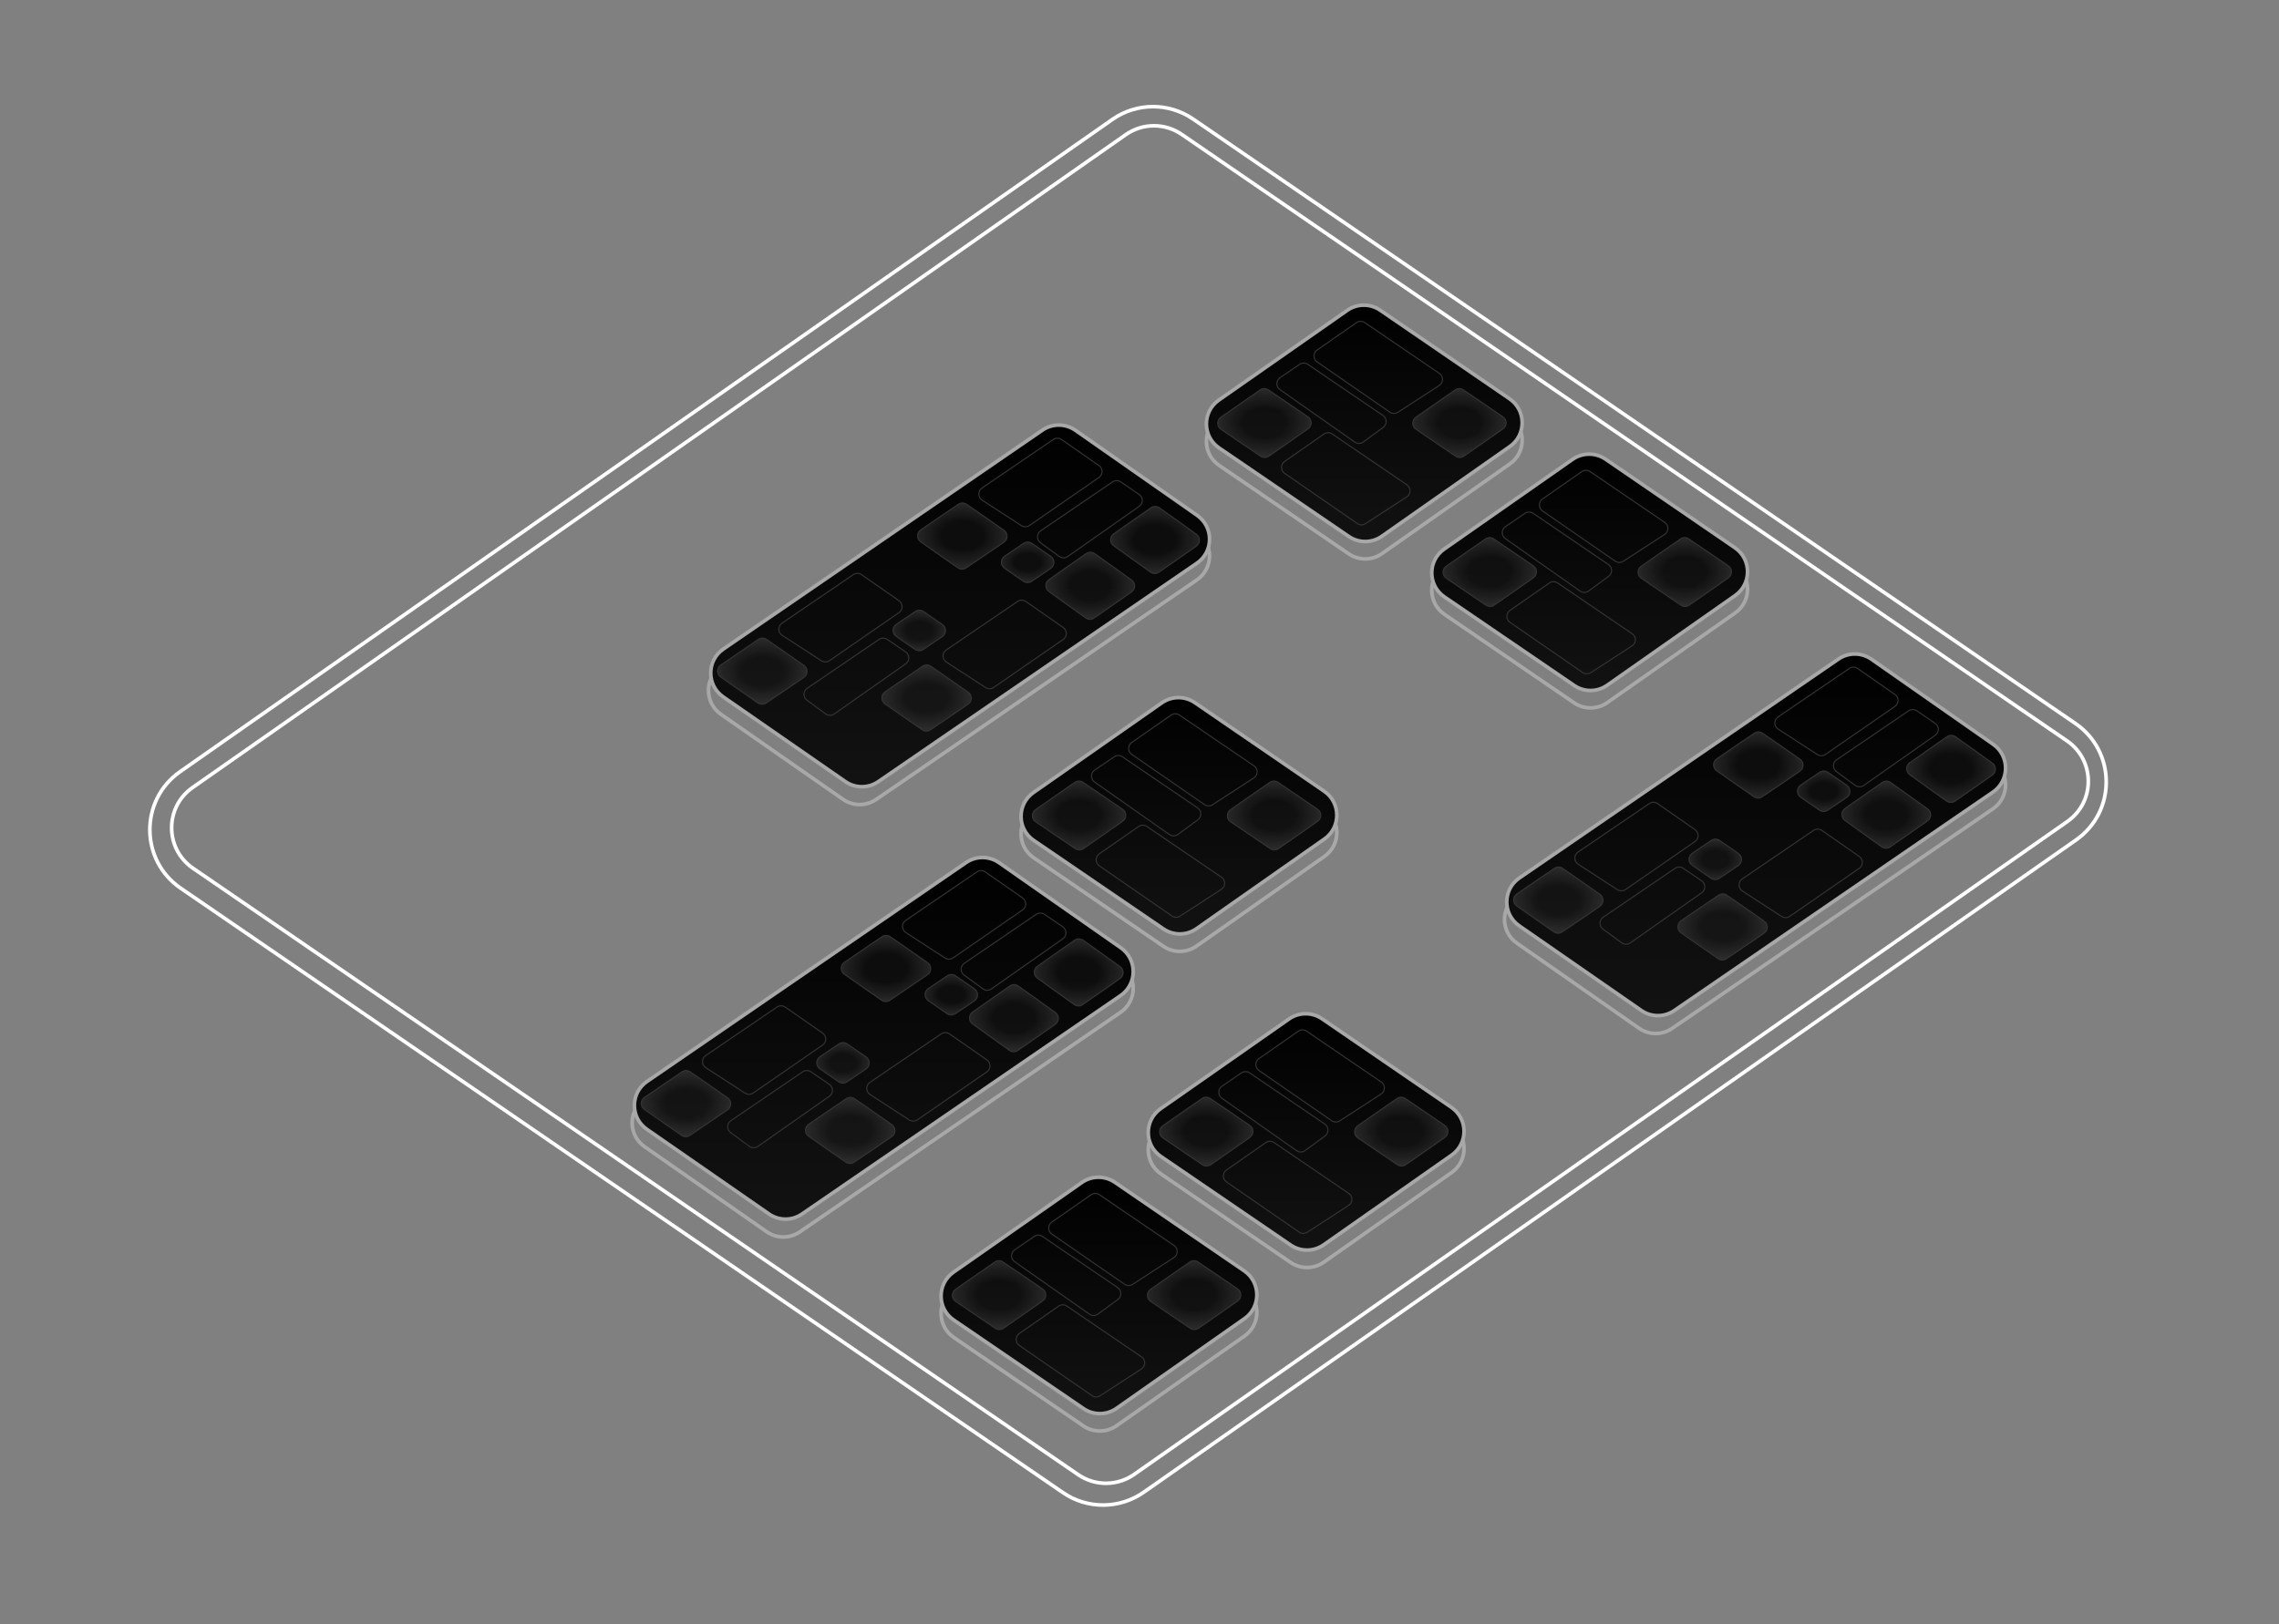<svg width="627" height="447" viewBox="0 0 627 447" fill="none" xmlns="http://www.w3.org/2000/svg">
<rect x="0" y="0" width="627" height="447" fill="#808080" stroke="none"/>
<mask id="mask0_56_28" style="mask-type:alpha" maskUnits="userSpaceOnUse" x="0" y="0" width="627" height="447">
<rect x="0.831" y="0.252" width="626" height="446" fill="#D9D9D9"/>
</mask>
<g mask="url(#mask0_56_28)">
<path d="M514.874 186.031L548.354 209.434C552.936 212.638 552.903 219.434 548.29 222.592L460.034 283.02C457.29 284.898 453.67 284.884 450.941 282.982L417.341 259.571C412.748 256.37 412.778 249.563 417.4 246.403L505.776 185.984C508.523 184.106 512.147 184.125 514.874 186.031Z" stroke="#A8A8A8"/>
<path d="M514.883 181.427L548.361 204.829C552.942 208.031 552.911 214.823 548.303 217.984L460.64 278.103C457.9 279.982 454.285 279.972 451.556 278.079L417.975 254.789C413.373 251.598 413.39 244.788 418.007 241.619L505.773 181.388C508.521 179.502 512.151 179.517 514.883 181.427Z" fill="black"/>
<path d="M514.883 181.427L548.361 204.829C552.942 208.031 552.911 214.823 548.303 217.984L460.64 278.103C457.9 279.982 454.285 279.972 451.556 278.079L417.975 254.789C413.373 251.598 413.39 244.788 418.007 241.619L505.773 181.388C508.521 179.502 512.151 179.517 514.883 181.427Z" fill="url(#paint0_linear_56_28)" fill-opacity="0.2"/>
<path d="M514.883 181.427L548.361 204.829C552.942 208.031 552.911 214.823 548.303 217.984L460.64 278.103C457.9 279.982 454.285 279.972 451.556 278.079L417.975 254.789C413.373 251.598 413.39 244.788 418.007 241.619L505.773 181.388C508.521 179.502 512.151 179.517 514.883 181.427Z" stroke="#A8A8A8"/>
<path d="M527.343 195.619L532.391 199.063C533.545 199.85 533.557 201.549 532.413 202.352L512.745 216.158C512.044 216.651 511.106 216.641 510.415 216.135L505.25 212.354C504.136 211.538 504.164 209.865 505.306 209.087L525.09 195.618C525.77 195.155 526.663 195.156 527.343 195.619Z" stroke="#333333" stroke-width="0.3"/>
<path d="M463.1 238.959L468.149 242.402C469.303 243.19 469.315 244.889 468.171 245.692L448.503 259.498C447.801 259.991 446.864 259.981 446.172 259.475L441.008 255.694C439.893 254.878 439.922 253.204 441.064 252.427L460.848 238.958C461.528 238.495 462.421 238.496 463.1 238.959Z" stroke="#333333" stroke-width="0.3"/>
<path d="M429.909 238.978L440.179 246.125C441.33 246.926 441.321 248.632 440.161 249.421L429.784 256.474C429.098 256.94 428.195 256.934 427.515 256.459L417.279 249.312C416.131 248.511 416.14 246.809 417.297 246.02L427.64 238.967C428.326 238.5 429.229 238.504 429.909 238.978Z" fill="url(#paint1_radial_56_28)" fill-opacity="0.5" stroke="#333333" stroke-width="0.3"/>
<path d="M475.093 246.355L485.363 253.502C486.514 254.303 486.505 256.01 485.345 256.798L474.968 263.851C474.282 264.317 473.379 264.312 472.699 263.837L462.462 256.689C461.315 255.888 461.324 254.186 462.481 253.397L472.824 246.344C473.51 245.877 474.412 245.881 475.093 246.355Z" fill="url(#paint2_radial_56_28)" fill-opacity="0.5" stroke="#333333" stroke-width="0.3"/>
<path d="M456.035 221.149L466.325 228.31C467.471 229.108 467.468 230.804 466.319 231.597L447.202 244.806C446.535 245.267 445.656 245.279 444.976 244.838L434.177 237.83C432.978 237.052 432.959 235.304 434.14 234.499L453.767 221.137C454.452 220.671 455.354 220.675 456.035 221.149Z" stroke="#333333" stroke-width="0.3"/>
<path d="M501.22 228.526L511.51 235.688C512.656 236.485 512.653 238.181 511.505 238.975L492.387 252.183C491.72 252.644 490.842 252.657 490.162 252.216L479.362 245.208C478.163 244.43 478.144 242.681 479.326 241.877L498.952 228.515C499.637 228.048 500.54 228.053 501.22 228.526Z" stroke="#333333" stroke-width="0.3"/>
<path d="M484.93 201.785L495.2 208.932C496.351 209.733 496.341 211.44 495.181 212.228L484.805 219.281C484.119 219.747 483.216 219.742 482.536 219.267L472.299 212.119C471.151 211.318 471.161 209.616 472.317 208.827L482.661 201.774C483.346 201.307 484.249 201.311 484.93 201.785Z" fill="url(#paint3_radial_56_28)" fill-opacity="0.5" stroke="#333333" stroke-width="0.3"/>
<path d="M537.972 202.744L548.153 210.024C549.276 210.828 549.267 212.5 548.135 213.291L537.849 220.474C537.154 220.96 536.227 220.954 535.538 220.46L525.39 213.179C524.27 212.376 524.28 210.707 525.408 209.916L535.661 202.733C536.356 202.246 537.282 202.25 537.972 202.744Z" fill="url(#paint4_radial_56_28)" fill-opacity="0.5" stroke="#333333" stroke-width="0.3"/>
<path d="M520.145 215.346L530.325 222.627C531.448 223.43 531.439 225.103 530.307 225.893L520.021 233.077C519.326 233.563 518.4 233.557 517.71 233.062L507.563 225.782C506.443 224.979 506.452 223.31 507.581 222.519L517.834 215.335C518.528 214.849 519.455 214.853 520.145 215.346Z" fill="url(#paint5_radial_56_28)" fill-opacity="0.5" stroke="#333333" stroke-width="0.3"/>
<path d="M502.889 212.535L508.087 216.128C509.245 216.928 509.236 218.643 508.069 219.431L502.813 222.979C502.129 223.44 501.232 223.435 500.554 222.965L495.373 219.372C494.218 218.571 494.228 216.86 495.391 216.072L500.631 212.524C501.314 212.062 502.211 212.066 502.889 212.535Z" fill="url(#paint6_radial_56_28)" fill-opacity="0.5" stroke="#333333" stroke-width="0.3"/>
<path d="M473.074 231.285L478.272 234.878C479.43 235.678 479.421 237.393 478.254 238.18L472.998 241.729C472.314 242.19 471.417 242.185 470.739 241.714L465.558 238.122C464.403 237.321 464.413 235.61 465.576 234.822L470.815 231.274C471.498 230.811 472.395 230.816 473.074 231.285Z" fill="url(#paint7_radial_56_28)" fill-opacity="0.5" stroke="#333333" stroke-width="0.3"/>
<path d="M511.055 183.957L521.345 191.118C522.491 191.916 522.488 193.612 521.34 194.405L502.222 207.614C501.556 208.075 500.677 208.087 499.997 207.646L489.198 200.638C487.998 199.86 487.979 198.112 489.161 197.307L508.787 183.945C509.473 183.479 510.375 183.483 511.055 183.957Z" stroke="#333333" stroke-width="0.3"/>
<path d="M295.874 123.031L329.354 146.434C333.936 149.638 333.903 156.434 329.29 159.592L241.034 220.02C238.29 221.898 234.67 221.884 231.941 219.982L198.341 196.571C193.748 193.37 193.778 186.563 198.4 183.403L286.776 122.984C289.523 121.106 293.147 121.125 295.874 123.031Z" stroke="#A8A8A8"/>
<path d="M295.883 118.427L329.361 141.829C333.942 145.031 333.911 151.823 329.303 154.984L241.64 215.103C238.9 216.982 235.285 216.972 232.556 215.079L198.975 191.789C194.373 188.598 194.39 181.788 199.007 178.619L286.773 118.388C289.521 116.502 293.151 116.517 295.883 118.427Z" fill="black"/>
<path d="M295.883 118.427L329.361 141.829C333.942 145.031 333.911 151.823 329.303 154.984L241.64 215.103C238.9 216.982 235.285 216.972 232.556 215.079L198.975 191.789C194.373 188.598 194.39 181.788 199.007 178.619L286.773 118.388C289.521 116.502 293.151 116.517 295.883 118.427Z" fill="url(#paint8_linear_56_28)" fill-opacity="0.2"/>
<path d="M295.883 118.427L329.361 141.829C333.942 145.031 333.911 151.823 329.303 154.984L241.64 215.103C238.9 216.982 235.285 216.972 232.556 215.079L198.975 191.789C194.373 188.598 194.39 181.788 199.007 178.619L286.773 118.388C289.521 116.502 293.151 116.517 295.883 118.427Z" stroke="#A8A8A8"/>
<path d="M308.343 132.619L313.391 136.063C314.545 136.85 314.557 138.549 313.413 139.352L293.745 153.158C293.044 153.651 292.106 153.641 291.415 153.135L286.25 149.354C285.136 148.538 285.164 146.865 286.306 146.087L306.09 132.618C306.77 132.155 307.663 132.156 308.343 132.619Z" stroke="#333333" stroke-width="0.3"/>
<path d="M244.1 175.959L249.149 179.402C250.303 180.19 250.315 181.889 249.171 182.692L229.503 196.498C228.802 196.991 227.864 196.981 227.173 196.475L222.008 192.694C220.894 191.878 220.922 190.204 222.064 189.427L241.848 175.958C242.528 175.495 243.421 175.496 244.1 175.959Z" stroke="#333333" stroke-width="0.3"/>
<path d="M210.909 175.978L221.179 183.125C222.33 183.926 222.321 185.632 221.161 186.421L210.784 193.474C210.098 193.94 209.195 193.934 208.515 193.459L198.278 186.312C197.131 185.511 197.14 183.809 198.297 183.02L208.64 175.967C209.326 175.5 210.228 175.504 210.909 175.978Z" fill="url(#paint9_radial_56_28)" fill-opacity="0.5" stroke="#333333" stroke-width="0.3"/>
<path d="M256.093 183.355L266.363 190.502C267.514 191.303 267.505 193.01 266.345 193.798L255.968 200.851C255.282 201.317 254.379 201.312 253.699 200.837L243.462 193.689C242.315 192.888 242.324 191.186 243.481 190.397L253.824 183.344C254.51 182.877 255.412 182.881 256.093 183.355Z" fill="url(#paint10_radial_56_28)" fill-opacity="0.5" stroke="#333333" stroke-width="0.3"/>
<path d="M237.035 158.149L247.325 165.31C248.471 166.108 248.468 167.804 247.319 168.597L228.202 181.806C227.535 182.267 226.656 182.279 225.976 181.838L215.177 174.83C213.978 174.052 213.959 172.304 215.14 171.499L234.767 158.137C235.452 157.671 236.354 157.675 237.035 158.149Z" stroke="#333333" stroke-width="0.3"/>
<path d="M282.22 165.526L292.51 172.688C293.656 173.485 293.653 175.181 292.505 175.975L273.387 189.183C272.72 189.644 271.842 189.657 271.162 189.216L260.362 182.208C259.163 181.43 259.144 179.681 260.326 178.877L279.952 165.515C280.637 165.048 281.54 165.053 282.22 165.526Z" stroke="#333333" stroke-width="0.3"/>
<path d="M265.93 138.785L276.2 145.932C277.351 146.733 277.341 148.44 276.181 149.228L265.805 156.281C265.119 156.747 264.216 156.742 263.536 156.267L253.299 149.119C252.151 148.318 252.161 146.616 253.317 145.827L263.661 138.774C264.346 138.307 265.249 138.311 265.93 138.785Z" fill="url(#paint11_radial_56_28)" fill-opacity="0.5" stroke="#333333" stroke-width="0.3"/>
<path d="M318.972 139.744L329.153 147.024C330.276 147.828 330.267 149.5 329.135 150.291L318.849 157.474C318.154 157.96 317.227 157.954 316.538 157.46L306.39 150.179C305.27 149.376 305.28 147.707 306.408 146.916L316.661 139.733C317.356 139.246 318.282 139.25 318.972 139.744Z" fill="url(#paint12_radial_56_28)" fill-opacity="0.5" stroke="#333333" stroke-width="0.3"/>
<path d="M301.145 152.346L311.325 159.627C312.448 160.43 312.439 162.103 311.307 162.893L301.021 170.077C300.326 170.563 299.4 170.557 298.71 170.062L288.563 162.782C287.443 161.979 287.452 160.31 288.581 159.519L298.834 152.335C299.528 151.849 300.455 151.853 301.145 152.346Z" fill="url(#paint13_radial_56_28)" fill-opacity="0.5" stroke="#333333" stroke-width="0.3"/>
<path d="M283.889 149.535L289.087 153.128C290.245 153.928 290.236 155.643 289.069 156.431L283.813 159.979C283.129 160.44 282.232 160.435 281.554 159.965L276.373 156.372C275.218 155.571 275.228 153.86 276.391 153.072L281.631 149.524C282.314 149.062 283.211 149.066 283.889 149.535Z" fill="url(#paint14_radial_56_28)" fill-opacity="0.5" stroke="#333333" stroke-width="0.3"/>
<path d="M254.074 168.285L259.272 171.878C260.43 172.678 260.421 174.393 259.254 175.18L253.998 178.729C253.314 179.19 252.417 179.185 251.739 178.714L246.558 175.122C245.403 174.321 245.413 172.61 246.576 171.822L251.815 168.274C252.498 167.811 253.395 167.816 254.074 168.285Z" fill="url(#paint15_radial_56_28)" fill-opacity="0.5" stroke="#333333" stroke-width="0.3"/>
<path d="M292.055 120.957L302.345 128.118C303.491 128.916 303.488 130.612 302.34 131.405L283.222 144.614C282.556 145.075 281.677 145.087 280.997 144.646L270.198 137.638C268.998 136.86 268.979 135.112 270.161 134.307L289.787 120.945C290.473 120.479 291.375 120.483 292.055 120.957Z" stroke="#333333" stroke-width="0.3"/>
<path d="M274.874 242.031L308.354 265.434C312.936 268.638 312.903 275.434 308.29 278.592L220.034 339.02C217.29 340.898 213.67 340.884 210.941 338.982L177.341 315.571C172.748 312.37 172.778 305.563 177.4 302.403L265.776 241.984C268.523 240.106 272.147 240.125 274.874 242.031Z" stroke="#A8A8A8"/>
<path d="M274.883 237.427L308.361 260.829C312.942 264.031 312.911 270.823 308.303 273.984L220.64 334.103C217.9 335.982 214.285 335.972 211.556 334.079L177.975 310.789C173.373 307.598 173.39 300.788 178.007 297.619L265.773 237.388C268.521 235.502 272.151 235.517 274.883 237.427Z" fill="black"/>
<path d="M274.883 237.427L308.361 260.829C312.942 264.031 312.911 270.823 308.303 273.984L220.64 334.103C217.9 335.982 214.285 335.972 211.556 334.079L177.975 310.789C173.373 307.598 173.39 300.788 178.007 297.619L265.773 237.388C268.521 235.502 272.151 235.517 274.883 237.427Z" fill="url(#paint16_linear_56_28)" fill-opacity="0.2"/>
<path d="M274.883 237.427L308.361 260.829C312.942 264.031 312.911 270.823 308.303 273.984L220.64 334.103C217.9 335.982 214.285 335.972 211.556 334.079L177.975 310.789C173.373 307.598 173.39 300.788 178.007 297.619L265.773 237.388C268.521 235.502 272.151 235.517 274.883 237.427Z" stroke="#A8A8A8"/>
<path d="M287.343 251.619L292.391 255.063C293.545 255.85 293.557 257.549 292.413 258.352L272.745 272.158C272.044 272.651 271.106 272.641 270.415 272.135L265.25 268.354C264.136 267.538 264.164 265.865 265.306 265.087L285.09 251.618C285.77 251.155 286.663 251.156 287.343 251.619Z" stroke="#333333" stroke-width="0.3"/>
<path d="M223.1 294.959L228.149 298.402C229.303 299.19 229.315 300.889 228.171 301.692L208.503 315.498C207.802 315.991 206.864 315.981 206.173 315.475L201.008 311.694C199.894 310.878 199.922 309.204 201.064 308.427L220.848 294.958C221.528 294.495 222.421 294.496 223.1 294.959Z" stroke="#333333" stroke-width="0.3"/>
<path d="M189.909 294.978L200.179 302.125C201.33 302.926 201.321 304.632 200.161 305.421L189.784 312.474C189.098 312.94 188.195 312.934 187.515 312.459L177.278 305.312C176.131 304.511 176.14 302.809 177.297 302.02L187.64 294.967C188.326 294.5 189.228 294.504 189.909 294.978Z" fill="url(#paint17_radial_56_28)" fill-opacity="0.5" stroke="#333333" stroke-width="0.3"/>
<path d="M235.093 302.355L245.363 309.502C246.514 310.303 246.505 312.01 245.345 312.798L234.968 319.851C234.282 320.317 233.379 320.312 232.699 319.837L222.462 312.689C221.315 311.888 221.324 310.186 222.481 309.397L232.824 302.344C233.51 301.877 234.412 301.881 235.093 302.355Z" fill="url(#paint18_radial_56_28)" fill-opacity="0.5" stroke="#333333" stroke-width="0.3"/>
<path d="M216.035 277.149L226.325 284.31C227.471 285.108 227.468 286.804 226.319 287.597L207.202 300.806C206.535 301.267 205.656 301.279 204.976 300.838L194.177 293.83C192.978 293.052 192.959 291.304 194.14 290.499L213.767 277.137C214.452 276.671 215.354 276.675 216.035 277.149Z" stroke="#333333" stroke-width="0.3"/>
<path d="M261.22 284.526L271.51 291.688C272.656 292.485 272.653 294.181 271.505 294.975L252.387 308.183C251.72 308.644 250.842 308.657 250.162 308.216L239.362 301.208C238.163 300.43 238.144 298.681 239.326 297.877L258.952 284.515C259.637 284.048 260.54 284.053 261.22 284.526Z" stroke="#333333" stroke-width="0.3"/>
<path d="M244.93 257.785L255.2 264.932C256.351 265.733 256.341 267.44 255.181 268.228L244.805 275.281C244.118 275.747 243.216 275.742 242.535 275.267L232.299 268.119C231.151 267.318 231.161 265.616 232.317 264.827L242.661 257.774C243.346 257.307 244.249 257.311 244.93 257.785Z" fill="url(#paint19_radial_56_28)" fill-opacity="0.5" stroke="#333333" stroke-width="0.3"/>
<path d="M297.972 258.744L308.153 266.024C309.276 266.828 309.267 268.5 308.135 269.291L297.849 276.474C297.154 276.96 296.227 276.954 295.538 276.46L285.39 269.179C284.27 268.376 284.28 266.707 285.408 265.916L295.661 258.733C296.356 258.246 297.282 258.25 297.972 258.744Z" fill="url(#paint20_radial_56_28)" fill-opacity="0.5" stroke="#333333" stroke-width="0.3"/>
<path d="M280.145 271.346L290.325 278.627C291.448 279.43 291.439 281.103 290.307 281.893L280.021 289.077C279.326 289.563 278.4 289.557 277.71 289.062L267.563 281.782C266.443 280.979 266.452 279.31 267.581 278.519L277.834 271.335C278.528 270.849 279.455 270.853 280.145 271.346Z" fill="url(#paint21_radial_56_28)" fill-opacity="0.5" stroke="#333333" stroke-width="0.3"/>
<path d="M262.889 268.535L268.087 272.128C269.245 272.928 269.236 274.643 268.069 275.431L262.813 278.979C262.129 279.44 261.232 279.435 260.554 278.965L255.373 275.372C254.218 274.571 254.228 272.86 255.391 272.072L260.631 268.524C261.314 268.062 262.211 268.066 262.889 268.535Z" fill="url(#paint22_radial_56_28)" fill-opacity="0.5" stroke="#333333" stroke-width="0.3"/>
<path d="M233.074 287.285L238.272 290.878C239.43 291.678 239.421 293.393 238.254 294.18L232.998 297.729C232.314 298.19 231.417 298.185 230.739 297.714L225.558 294.122C224.403 293.321 224.413 291.61 225.576 290.822L230.815 287.274C231.498 286.811 232.395 286.816 233.074 287.285Z" fill="url(#paint23_radial_56_28)" fill-opacity="0.5" stroke="#333333" stroke-width="0.3"/>
<path d="M271.055 239.957L281.345 247.118C282.491 247.916 282.488 249.612 281.34 250.405L262.222 263.614C261.556 264.075 260.677 264.087 259.997 263.646L249.198 256.638C247.998 255.86 247.979 254.112 249.161 253.307L268.787 239.945C269.473 239.479 270.375 239.483 271.055 239.957Z" stroke="#333333" stroke-width="0.3"/>
<path d="M432.635 131.214L397.323 155.898C392.736 159.104 392.774 165.907 397.395 169.062L433.079 193.423C435.83 195.301 439.456 195.278 442.183 193.366L477.381 168.682C481.954 165.475 481.916 158.688 477.308 155.531L441.739 131.171C438.991 129.289 435.364 129.306 432.635 131.214Z" stroke="#A8A8A8"/>
<path d="M432.635 126.424L397.323 151.108C392.736 154.314 392.774 161.117 397.395 164.272L433.079 188.633C435.83 190.511 439.456 190.488 442.183 188.576L477.381 163.891C481.954 160.684 481.916 153.897 477.308 150.741L441.739 126.38C438.991 124.498 435.364 124.516 432.635 126.424Z" fill="black"/>
<path d="M432.635 126.424L397.323 151.108C392.736 154.314 392.774 161.117 397.395 164.272L433.079 188.633C435.83 190.511 439.456 190.488 442.183 188.576L477.381 163.891C481.954 160.684 481.916 153.897 477.308 150.741L441.739 126.38C438.991 124.498 435.364 124.516 432.635 126.424Z" fill="url(#paint24_linear_56_28)" fill-opacity="0.2"/>
<path d="M432.635 126.424L397.323 151.108C392.736 154.314 392.774 161.117 397.395 164.272L433.079 188.633C435.83 190.511 439.456 190.488 442.183 188.576L477.381 163.891C481.954 160.684 481.916 153.897 477.308 150.741L441.739 126.38C438.991 124.498 435.364 124.516 432.635 126.424Z" stroke="#A8A8A8"/>
<path d="M462.34 148.31L451.533 155.831C450.382 156.632 450.392 158.339 451.552 159.127L462.471 166.549C463.157 167.015 464.06 167.009 464.74 166.534L475.512 159.013C476.66 158.212 476.65 156.51 475.494 155.721L464.61 148.299C463.924 147.832 463.021 147.836 462.34 148.31Z" fill="url(#paint25_radial_56_28)" fill-opacity="0.5" stroke="#333333" stroke-width="0.3"/>
<path d="M408.689 148.31L397.882 155.831C396.731 156.632 396.74 158.339 397.9 159.127L408.819 166.549C409.505 167.015 410.408 167.009 411.089 166.534L421.861 159.013C423.008 158.212 422.999 156.51 421.842 155.721L410.958 148.299C410.273 147.832 409.37 147.836 408.689 148.31Z" fill="url(#paint26_radial_56_28)" fill-opacity="0.5" stroke="#333333" stroke-width="0.3"/>
<path d="M435.196 129.787L424.369 137.323C423.223 138.12 423.226 139.816 424.375 140.61L444.372 154.427C445.039 154.887 445.918 154.9 446.598 154.459L457.96 147.086C459.159 146.307 459.179 144.559 457.997 143.755L437.464 129.776C436.779 129.309 435.877 129.314 435.196 129.787Z" stroke="#333333" stroke-width="0.3"/>
<path d="M426.254 160.445L415.427 167.98C414.281 168.778 414.284 170.474 415.432 171.267L435.43 185.084C436.097 185.545 436.976 185.558 437.656 185.117L449.018 177.743C450.217 176.965 450.236 175.217 449.055 174.412L428.522 160.433C427.837 159.967 426.935 159.972 426.254 160.445Z" stroke="#333333" stroke-width="0.3"/>
<path d="M419.552 141.266L414.17 144.937C413.015 145.724 413.004 147.423 414.148 148.226L434.72 162.667C435.421 163.16 436.359 163.15 437.05 162.644L442.55 158.617C443.665 157.801 443.636 156.128 442.494 155.35L421.804 141.265C421.125 140.802 420.231 140.802 419.552 141.266Z" stroke="#333333" stroke-width="0.3"/>
<path d="M370.635 90.214L335.323 114.898C330.736 118.104 330.774 124.907 335.395 128.062L371.079 152.423C373.83 154.301 377.456 154.278 380.183 152.366L415.381 127.682C419.954 124.475 419.916 117.688 415.308 114.531L379.739 90.171C376.991 88.289 373.364 88.306 370.635 90.214Z" stroke="#A8A8A8"/>
<path d="M370.635 85.424L335.323 110.108C330.736 113.314 330.774 120.117 335.395 123.272L371.079 147.633C373.83 149.511 377.456 149.488 380.183 147.576L415.381 122.891C419.954 119.684 419.916 112.897 415.308 109.741L379.739 85.38C376.991 83.498 373.364 83.516 370.635 85.424Z" fill="black"/>
<path d="M370.635 85.424L335.323 110.108C330.736 113.314 330.774 120.117 335.395 123.272L371.079 147.633C373.83 149.511 377.456 149.488 380.183 147.576L415.381 122.891C419.954 119.684 419.916 112.897 415.308 109.741L379.739 85.38C376.991 83.498 373.364 83.516 370.635 85.424Z" fill="url(#paint27_linear_56_28)" fill-opacity="0.2"/>
<path d="M370.635 85.424L335.323 110.108C330.736 113.314 330.774 120.117 335.395 123.272L371.079 147.633C373.83 149.511 377.456 149.488 380.183 147.576L415.381 122.891C419.954 119.684 419.916 112.897 415.308 109.741L379.739 85.38C376.991 83.498 373.364 83.516 370.635 85.424Z" stroke="#A8A8A8"/>
<path d="M400.34 107.31L389.533 114.831C388.382 115.632 388.392 117.339 389.552 118.127L400.471 125.549C401.157 126.015 402.06 126.009 402.74 125.534L413.512 118.013C414.66 117.212 414.65 115.51 413.494 114.721L402.61 107.299C401.924 106.832 401.021 106.836 400.34 107.31Z" fill="url(#paint28_radial_56_28)" fill-opacity="0.5" stroke="#333333" stroke-width="0.3"/>
<path d="M346.689 107.31L335.882 114.831C334.731 115.632 334.74 117.339 335.9 118.127L346.819 125.549C347.505 126.015 348.408 126.009 349.089 125.534L359.861 118.013C361.008 117.212 360.999 115.51 359.842 114.721L348.958 107.299C348.273 106.832 347.37 106.836 346.689 107.31Z" fill="url(#paint29_radial_56_28)" fill-opacity="0.5" stroke="#333333" stroke-width="0.3"/>
<path d="M373.196 88.787L362.369 96.323C361.223 97.12 361.226 98.816 362.375 99.61L382.372 113.427C383.039 113.887 383.918 113.9 384.598 113.459L395.96 106.086C397.159 105.307 397.179 103.559 395.997 102.755L375.464 88.776C374.779 88.309 373.877 88.314 373.196 88.787Z" stroke="#333333" stroke-width="0.3"/>
<path d="M364.254 119.445L353.427 126.98C352.281 127.778 352.284 129.474 353.432 130.267L373.43 144.084C374.097 144.545 374.976 144.558 375.656 144.117L387.018 136.743C388.217 135.965 388.236 134.217 387.055 133.412L366.522 119.433C365.837 118.967 364.935 118.972 364.254 119.445Z" stroke="#333333" stroke-width="0.3"/>
<path d="M357.552 100.266L352.17 103.937C351.015 104.724 351.004 106.423 352.148 107.226L372.72 121.667C373.421 122.16 374.359 122.15 375.05 121.644L380.55 117.617C381.665 116.801 381.636 115.128 380.494 114.35L359.804 100.265C359.125 99.802 358.231 99.802 357.552 100.266Z" stroke="#333333" stroke-width="0.3"/>
<path d="M319.635 198.214L284.323 222.898C279.736 226.104 279.774 232.907 284.395 236.062L320.079 260.423C322.83 262.301 326.456 262.278 329.183 260.366L364.381 235.682C368.954 232.475 368.916 225.688 364.308 222.531L328.739 198.171C325.991 196.289 322.364 196.306 319.635 198.214Z" stroke="#A8A8A8"/>
<path d="M319.635 193.424L284.323 218.108C279.736 221.314 279.774 228.117 284.395 231.272L320.079 255.633C322.83 257.511 326.456 257.488 329.183 255.576L364.381 230.891C368.954 227.684 368.916 220.897 364.308 217.741L328.739 193.38C325.991 191.498 322.364 191.516 319.635 193.424Z" fill="black"/>
<path d="M319.635 193.424L284.323 218.108C279.736 221.314 279.774 228.117 284.395 231.272L320.079 255.633C322.83 257.511 326.456 257.488 329.183 255.576L364.381 230.891C368.954 227.684 368.916 220.897 364.308 217.741L328.739 193.38C325.991 191.498 322.364 191.516 319.635 193.424Z" fill="url(#paint30_linear_56_28)" fill-opacity="0.2"/>
<path d="M319.635 193.424L284.323 218.108C279.736 221.314 279.774 228.117 284.395 231.272L320.079 255.633C322.83 257.511 326.456 257.488 329.183 255.576L364.381 230.891C368.954 227.684 368.916 220.897 364.308 217.741L328.739 193.38C325.991 191.498 322.364 191.516 319.635 193.424Z" stroke="#A8A8A8"/>
<path d="M349.34 215.31L338.533 222.831C337.382 223.632 337.392 225.339 338.552 226.127L349.471 233.549C350.157 234.015 351.06 234.009 351.74 233.534L362.512 226.013C363.66 225.212 363.65 223.51 362.494 222.721L351.61 215.299C350.924 214.832 350.021 214.836 349.34 215.31Z" fill="url(#paint31_radial_56_28)" fill-opacity="0.5" stroke="#333333" stroke-width="0.3"/>
<path d="M295.689 215.31L284.882 222.831C283.731 223.632 283.74 225.339 284.9 226.127L295.819 233.549C296.505 234.015 297.408 234.009 298.089 233.534L308.861 226.013C310.008 225.212 309.999 223.51 308.842 222.721L297.958 215.299C297.273 214.832 296.37 214.836 295.689 215.31Z" fill="url(#paint32_radial_56_28)" fill-opacity="0.5" stroke="#333333" stroke-width="0.3"/>
<path d="M322.196 196.787L311.369 204.323C310.223 205.12 310.226 206.816 311.375 207.61L331.372 221.427C332.039 221.887 332.918 221.9 333.598 221.459L344.96 214.086C346.159 213.307 346.179 211.559 344.997 210.755L324.464 196.776C323.779 196.309 322.877 196.314 322.196 196.787Z" stroke="#333333" stroke-width="0.3"/>
<path d="M313.254 227.445L302.427 234.98C301.281 235.778 301.284 237.474 302.432 238.267L322.43 252.084C323.097 252.545 323.976 252.558 324.656 252.117L336.018 244.743C337.217 243.965 337.236 242.217 336.055 241.412L315.522 227.433C314.837 226.967 313.935 226.972 313.254 227.445Z" stroke="#333333" stroke-width="0.3"/>
<path d="M306.552 208.266L301.17 211.937C300.015 212.724 300.004 214.423 301.148 215.226L321.72 229.667C322.421 230.16 323.359 230.15 324.05 229.644L329.55 225.617C330.665 224.801 330.636 223.128 329.494 222.35L308.804 208.265C308.125 207.802 307.231 207.802 306.552 208.266Z" stroke="#333333" stroke-width="0.3"/>
<path d="M297.635 330.214L262.323 354.898C257.736 358.104 257.774 364.907 262.395 368.062L298.079 392.423C300.83 394.301 304.456 394.278 307.183 392.366L342.381 367.682C346.954 364.475 346.916 357.688 342.308 354.531L306.739 330.171C303.991 328.289 300.364 328.306 297.635 330.214Z" stroke="#A8A8A8"/>
<path d="M297.635 325.424L262.323 350.108C257.736 353.314 257.774 360.117 262.395 363.272L298.079 387.633C300.83 389.511 304.456 389.488 307.183 387.576L342.381 362.891C346.954 359.684 346.916 352.897 342.308 349.741L306.739 325.38C303.991 323.498 300.364 323.516 297.635 325.424Z" fill="black"/>
<path d="M297.635 325.424L262.323 350.108C257.736 353.314 257.774 360.117 262.395 363.272L298.079 387.633C300.83 389.511 304.456 389.488 307.183 387.576L342.381 362.891C346.954 359.684 346.916 352.897 342.308 349.741L306.739 325.38C303.991 323.498 300.364 323.516 297.635 325.424Z" fill="url(#paint33_linear_56_28)" fill-opacity="0.2"/>
<path d="M297.635 325.424L262.323 350.108C257.736 353.314 257.774 360.117 262.395 363.272L298.079 387.633C300.83 389.511 304.456 389.488 307.183 387.576L342.381 362.891C346.954 359.684 346.916 352.897 342.308 349.741L306.739 325.38C303.991 323.498 300.364 323.516 297.635 325.424Z" stroke="#A8A8A8"/>
<path d="M327.34 347.31L316.533 354.831C315.382 355.632 315.392 357.339 316.552 358.127L327.471 365.549C328.157 366.015 329.06 366.009 329.74 365.534L340.512 358.013C341.66 357.212 341.65 355.51 340.494 354.721L329.61 347.299C328.924 346.832 328.021 346.836 327.34 347.31Z" fill="url(#paint34_radial_56_28)" fill-opacity="0.5" stroke="#333333" stroke-width="0.3"/>
<path d="M273.689 347.31L262.882 354.831C261.731 355.632 261.74 357.339 262.9 358.127L273.819 365.549C274.505 366.015 275.408 366.009 276.089 365.534L286.861 358.013C288.008 357.212 287.999 355.51 286.842 354.721L275.958 347.299C275.273 346.832 274.37 346.836 273.689 347.31Z" fill="url(#paint35_radial_56_28)" fill-opacity="0.5" stroke="#333333" stroke-width="0.3"/>
<path d="M300.196 328.787L289.369 336.323C288.223 337.12 288.226 338.816 289.375 339.61L309.372 353.427C310.039 353.887 310.918 353.9 311.598 353.459L322.96 346.086C324.159 345.307 324.179 343.559 322.997 342.755L302.464 328.776C301.779 328.309 300.877 328.314 300.196 328.787Z" stroke="#333333" stroke-width="0.3"/>
<path d="M291.254 359.445L280.427 366.98C279.281 367.778 279.284 369.474 280.432 370.267L300.43 384.084C301.097 384.545 301.976 384.558 302.656 384.117L314.018 376.743C315.217 375.965 315.236 374.217 314.055 373.412L293.522 359.433C292.837 358.967 291.935 358.972 291.254 359.445Z" stroke="#333333" stroke-width="0.3"/>
<path d="M284.552 340.266L279.17 343.937C278.015 344.724 278.004 346.423 279.148 347.226L299.72 361.667C300.421 362.16 301.359 362.15 302.05 361.644L307.55 357.617C308.665 356.801 308.636 355.128 307.494 354.35L286.804 340.265C286.125 339.802 285.231 339.802 284.552 340.266Z" stroke="#333333" stroke-width="0.3"/>
<path d="M354.635 285.214L319.323 309.898C314.736 313.104 314.774 319.907 319.395 323.062L355.079 347.423C357.83 349.301 361.456 349.278 364.183 347.366L399.381 322.682C403.954 319.475 403.916 312.688 399.308 309.531L363.739 285.171C360.991 283.289 357.364 283.306 354.635 285.214Z" stroke="#A8A8A8"/>
<path d="M354.635 280.424L319.323 305.108C314.736 308.314 314.774 315.117 319.395 318.272L355.079 342.633C357.83 344.511 361.456 344.488 364.183 342.576L399.381 317.891C403.954 314.684 403.916 307.897 399.308 304.741L363.739 280.38C360.991 278.498 357.364 278.516 354.635 280.424Z" fill="black"/>
<path d="M354.635 280.424L319.323 305.108C314.736 308.314 314.774 315.117 319.395 318.272L355.079 342.633C357.83 344.511 361.456 344.488 364.183 342.576L399.381 317.891C403.954 314.684 403.916 307.897 399.308 304.741L363.739 280.38C360.991 278.498 357.364 278.516 354.635 280.424Z" fill="url(#paint36_linear_56_28)" fill-opacity="0.2"/>
<path d="M354.635 280.424L319.323 305.108C314.736 308.314 314.774 315.117 319.395 318.272L355.079 342.633C357.83 344.511 361.456 344.488 364.183 342.576L399.381 317.891C403.954 314.684 403.916 307.897 399.308 304.741L363.739 280.38C360.991 278.498 357.364 278.516 354.635 280.424Z" stroke="#A8A8A8"/>
<path d="M384.34 302.31L373.533 309.831C372.382 310.632 372.392 312.339 373.552 313.127L384.471 320.549C385.157 321.015 386.06 321.009 386.74 320.534L397.512 313.013C398.66 312.212 398.65 310.51 397.494 309.721L386.61 302.299C385.924 301.832 385.021 301.836 384.34 302.31Z" fill="url(#paint37_radial_56_28)" fill-opacity="0.5" stroke="#333333" stroke-width="0.3"/>
<path d="M330.689 302.31L319.882 309.831C318.731 310.632 318.74 312.339 319.9 313.127L330.819 320.549C331.505 321.015 332.408 321.009 333.089 320.534L343.861 313.013C345.008 312.212 344.999 310.51 343.842 309.721L332.958 302.299C332.273 301.832 331.37 301.836 330.689 302.31Z" fill="url(#paint38_radial_56_28)" fill-opacity="0.5" stroke="#333333" stroke-width="0.3"/>
<path d="M357.196 283.787L346.369 291.323C345.223 292.12 345.226 293.816 346.375 294.61L366.372 308.427C367.039 308.887 367.918 308.9 368.598 308.459L379.96 301.086C381.159 300.307 381.179 298.559 379.997 297.755L359.464 283.776C358.779 283.309 357.877 283.314 357.196 283.787Z" stroke="#333333" stroke-width="0.3"/>
<path d="M348.254 314.445L337.427 321.98C336.281 322.778 336.284 324.474 337.432 325.267L357.43 339.084C358.097 339.545 358.976 339.558 359.656 339.117L371.018 331.743C372.217 330.965 372.236 329.217 371.055 328.412L350.522 314.433C349.837 313.967 348.935 313.972 348.254 314.445Z" stroke="#333333" stroke-width="0.3"/>
<path d="M341.552 295.266L336.17 298.937C335.015 299.724 335.004 301.423 336.148 302.226L356.72 316.667C357.421 317.16 358.359 317.15 359.05 316.644L364.55 312.617C365.665 311.801 365.636 310.128 364.494 309.35L343.804 295.265C343.125 294.802 342.231 294.802 341.552 295.266Z" stroke="#333333" stroke-width="0.3"/>
<path d="M570.991 199.106C582.226 206.805 582.308 223.359 571.148 231.168L314.658 410.668C308.003 415.326 299.156 415.37 292.454 410.778L49.704 244.431C38.468 236.732 38.386 220.179 49.546 212.369L306.036 32.87C312.692 28.212 321.538 28.168 328.24 32.76L570.991 199.106Z" stroke="white"/>
<path d="M568.666 203.88C576.445 209.21 576.501 220.67 568.775 226.077L312.02 405.762C307.412 408.986 301.287 409.017 296.648 405.838L53.087 238.936C45.309 233.605 45.252 222.146 52.978 216.74L309.733 37.055C314.34 33.83 320.464 33.8 325.104 36.979L568.666 203.88Z" stroke="white"/>
</g>
<defs>
<linearGradient id="paint0_linear_56_28" x1="483.139" y1="178.252" x2="483.139" y2="281.224" gradientUnits="userSpaceOnUse">
<stop stop-color="#5D5D5D" stop-opacity="0"/>
<stop offset="1" stop-color="#5D5D5D"/>
</linearGradient>
<radialGradient id="paint1_radial_56_28" cx="0" cy="0" r="1" gradientUnits="userSpaceOnUse" gradientTransform="translate(428.734 247.72) rotate(90) scale(9.529 13.832)">
<stop offset="0.41" stop-color="#5D5D5D" stop-opacity="0.17"/>
<stop offset="1" stop-color="#5D5D5D" stop-opacity="0.84"/>
</radialGradient>
<radialGradient id="paint2_radial_56_28" cx="0" cy="0" r="1" gradientUnits="userSpaceOnUse" gradientTransform="translate(473.918 255.097) rotate(90) scale(9.529 13.832)">
<stop offset="0.41" stop-color="#5D5D5D" stop-opacity="0.17"/>
<stop offset="1" stop-color="#5D5D5D" stop-opacity="0.84"/>
</radialGradient>
<radialGradient id="paint3_radial_56_28" cx="0" cy="0" r="1" gradientUnits="userSpaceOnUse" gradientTransform="translate(483.754 210.527) rotate(90) scale(9.529 13.832)">
<stop offset="0.41" stop-color="#5D5D5D" stop-opacity="0.17"/>
<stop offset="1" stop-color="#5D5D5D" stop-opacity="0.84"/>
</radialGradient>
<radialGradient id="paint4_radial_56_28" cx="0" cy="0" r="1" gradientUnits="userSpaceOnUse" gradientTransform="translate(536.777 211.603) rotate(90) scale(9.682 13.678)">
<stop offset="0.41" stop-color="#5D5D5D" stop-opacity="0.17"/>
<stop offset="1" stop-color="#5D5D5D" stop-opacity="0.84"/>
</radialGradient>
<radialGradient id="paint5_radial_56_28" cx="0" cy="0" r="1" gradientUnits="userSpaceOnUse" gradientTransform="translate(518.949 224.205) rotate(90) scale(9.682 13.678)">
<stop offset="0.41" stop-color="#5D5D5D" stop-opacity="0.17"/>
<stop offset="1" stop-color="#5D5D5D" stop-opacity="0.84"/>
</radialGradient>
<radialGradient id="paint6_radial_56_28" cx="0" cy="0" r="1" gradientUnits="userSpaceOnUse" gradientTransform="translate(501.735 217.751) rotate(90) scale(5.994 8.76)">
<stop offset="0.41" stop-color="#5D5D5D" stop-opacity="0.17"/>
<stop offset="1" stop-color="#5D5D5D" stop-opacity="0.84"/>
</radialGradient>
<radialGradient id="paint7_radial_56_28" cx="0" cy="0" r="1" gradientUnits="userSpaceOnUse" gradientTransform="translate(471.92 236.5) rotate(90) scale(5.994 8.76)">
<stop offset="0.41" stop-color="#5D5D5D" stop-opacity="0.17"/>
<stop offset="1" stop-color="#5D5D5D" stop-opacity="0.84"/>
</radialGradient>
<linearGradient id="paint8_linear_56_28" x1="264.139" y1="115.252" x2="264.139" y2="218.224" gradientUnits="userSpaceOnUse">
<stop stop-color="#5D5D5D" stop-opacity="0"/>
<stop offset="1" stop-color="#5D5D5D"/>
</linearGradient>
<radialGradient id="paint9_radial_56_28" cx="0" cy="0" r="1" gradientUnits="userSpaceOnUse" gradientTransform="translate(209.734 184.72) rotate(90) scale(9.529 13.832)">
<stop offset="0.41" stop-color="#5D5D5D" stop-opacity="0.17"/>
<stop offset="1" stop-color="#5D5D5D" stop-opacity="0.84"/>
</radialGradient>
<radialGradient id="paint10_radial_56_28" cx="0" cy="0" r="1" gradientUnits="userSpaceOnUse" gradientTransform="translate(254.918 192.097) rotate(90) scale(9.529 13.832)">
<stop offset="0.41" stop-color="#5D5D5D" stop-opacity="0.17"/>
<stop offset="1" stop-color="#5D5D5D" stop-opacity="0.84"/>
</radialGradient>
<radialGradient id="paint11_radial_56_28" cx="0" cy="0" r="1" gradientUnits="userSpaceOnUse" gradientTransform="translate(264.754 147.527) rotate(90) scale(9.529 13.832)">
<stop offset="0.41" stop-color="#5D5D5D" stop-opacity="0.17"/>
<stop offset="1" stop-color="#5D5D5D" stop-opacity="0.84"/>
</radialGradient>
<radialGradient id="paint12_radial_56_28" cx="0" cy="0" r="1" gradientUnits="userSpaceOnUse" gradientTransform="translate(317.777 148.603) rotate(90) scale(9.682 13.678)">
<stop offset="0.41" stop-color="#5D5D5D" stop-opacity="0.17"/>
<stop offset="1" stop-color="#5D5D5D" stop-opacity="0.84"/>
</radialGradient>
<radialGradient id="paint13_radial_56_28" cx="0" cy="0" r="1" gradientUnits="userSpaceOnUse" gradientTransform="translate(299.949 161.205) rotate(90) scale(9.682 13.678)">
<stop offset="0.41" stop-color="#5D5D5D" stop-opacity="0.17"/>
<stop offset="1" stop-color="#5D5D5D" stop-opacity="0.84"/>
</radialGradient>
<radialGradient id="paint14_radial_56_28" cx="0" cy="0" r="1" gradientUnits="userSpaceOnUse" gradientTransform="translate(282.735 154.751) rotate(90) scale(5.994 8.76)">
<stop offset="0.41" stop-color="#5D5D5D" stop-opacity="0.17"/>
<stop offset="1" stop-color="#5D5D5D" stop-opacity="0.84"/>
</radialGradient>
<radialGradient id="paint15_radial_56_28" cx="0" cy="0" r="1" gradientUnits="userSpaceOnUse" gradientTransform="translate(252.92 173.5) rotate(90) scale(5.994 8.76)">
<stop offset="0.41" stop-color="#5D5D5D" stop-opacity="0.17"/>
<stop offset="1" stop-color="#5D5D5D" stop-opacity="0.84"/>
</radialGradient>
<linearGradient id="paint16_linear_56_28" x1="243.139" y1="234.252" x2="243.139" y2="337.224" gradientUnits="userSpaceOnUse">
<stop stop-color="#5D5D5D" stop-opacity="0"/>
<stop offset="1" stop-color="#5D5D5D"/>
</linearGradient>
<radialGradient id="paint17_radial_56_28" cx="0" cy="0" r="1" gradientUnits="userSpaceOnUse" gradientTransform="translate(188.734 303.72) rotate(90) scale(9.529 13.832)">
<stop offset="0.41" stop-color="#5D5D5D" stop-opacity="0.17"/>
<stop offset="1" stop-color="#5D5D5D" stop-opacity="0.84"/>
</radialGradient>
<radialGradient id="paint18_radial_56_28" cx="0" cy="0" r="1" gradientUnits="userSpaceOnUse" gradientTransform="translate(233.918 311.097) rotate(90) scale(9.529 13.832)">
<stop offset="0.41" stop-color="#5D5D5D" stop-opacity="0.17"/>
<stop offset="1" stop-color="#5D5D5D" stop-opacity="0.84"/>
</radialGradient>
<radialGradient id="paint19_radial_56_28" cx="0" cy="0" r="1" gradientUnits="userSpaceOnUse" gradientTransform="translate(243.754 266.527) rotate(90) scale(9.529 13.832)">
<stop offset="0.41" stop-color="#5D5D5D" stop-opacity="0.17"/>
<stop offset="1" stop-color="#5D5D5D" stop-opacity="0.84"/>
</radialGradient>
<radialGradient id="paint20_radial_56_28" cx="0" cy="0" r="1" gradientUnits="userSpaceOnUse" gradientTransform="translate(296.777 267.603) rotate(90) scale(9.682 13.678)">
<stop offset="0.41" stop-color="#5D5D5D" stop-opacity="0.17"/>
<stop offset="1" stop-color="#5D5D5D" stop-opacity="0.84"/>
</radialGradient>
<radialGradient id="paint21_radial_56_28" cx="0" cy="0" r="1" gradientUnits="userSpaceOnUse" gradientTransform="translate(278.949 280.205) rotate(90) scale(9.682 13.678)">
<stop offset="0.41" stop-color="#5D5D5D" stop-opacity="0.17"/>
<stop offset="1" stop-color="#5D5D5D" stop-opacity="0.84"/>
</radialGradient>
<radialGradient id="paint22_radial_56_28" cx="0" cy="0" r="1" gradientUnits="userSpaceOnUse" gradientTransform="translate(261.735 273.751) rotate(90) scale(5.994 8.76)">
<stop offset="0.41" stop-color="#5D5D5D" stop-opacity="0.17"/>
<stop offset="1" stop-color="#5D5D5D" stop-opacity="0.84"/>
</radialGradient>
<radialGradient id="paint23_radial_56_28" cx="0" cy="0" r="1" gradientUnits="userSpaceOnUse" gradientTransform="translate(231.92 292.5) rotate(90) scale(5.994 8.76)">
<stop offset="0.41" stop-color="#5D5D5D" stop-opacity="0.17"/>
<stop offset="1" stop-color="#5D5D5D" stop-opacity="0.84"/>
</radialGradient>
<linearGradient id="paint24_linear_56_28" x1="437.331" y1="123.252" x2="437.331" y2="191.754" gradientUnits="userSpaceOnUse">
<stop stop-color="#5D5D5D" stop-opacity="0"/>
<stop offset="1" stop-color="#5D5D5D"/>
</linearGradient>
<radialGradient id="paint25_radial_56_28" cx="0" cy="0" r="1" gradientUnits="userSpaceOnUse" gradientTransform="translate(463.518 157.423) rotate(90) scale(9.9 14.371)">
<stop offset="0.41" stop-color="#5D5D5D" stop-opacity="0.17"/>
<stop offset="1" stop-color="#5D5D5D" stop-opacity="0.84"/>
</radialGradient>
<radialGradient id="paint26_radial_56_28" cx="0" cy="0" r="1" gradientUnits="userSpaceOnUse" gradientTransform="translate(409.866 157.423) rotate(90) scale(9.9 14.371)">
<stop offset="0.41" stop-color="#5D5D5D" stop-opacity="0.17"/>
<stop offset="1" stop-color="#5D5D5D" stop-opacity="0.84"/>
</radialGradient>
<linearGradient id="paint27_linear_56_28" x1="375.331" y1="82.252" x2="375.331" y2="150.754" gradientUnits="userSpaceOnUse">
<stop stop-color="#5D5D5D" stop-opacity="0"/>
<stop offset="1" stop-color="#5D5D5D"/>
</linearGradient>
<radialGradient id="paint28_radial_56_28" cx="0" cy="0" r="1" gradientUnits="userSpaceOnUse" gradientTransform="translate(401.518 116.423) rotate(90) scale(9.9 14.371)">
<stop offset="0.41" stop-color="#5D5D5D" stop-opacity="0.17"/>
<stop offset="1" stop-color="#5D5D5D" stop-opacity="0.84"/>
</radialGradient>
<radialGradient id="paint29_radial_56_28" cx="0" cy="0" r="1" gradientUnits="userSpaceOnUse" gradientTransform="translate(347.866 116.423) rotate(90) scale(9.9 14.371)">
<stop offset="0.41" stop-color="#5D5D5D" stop-opacity="0.17"/>
<stop offset="1" stop-color="#5D5D5D" stop-opacity="0.84"/>
</radialGradient>
<linearGradient id="paint30_linear_56_28" x1="324.331" y1="190.252" x2="324.331" y2="258.754" gradientUnits="userSpaceOnUse">
<stop stop-color="#5D5D5D" stop-opacity="0"/>
<stop offset="1" stop-color="#5D5D5D"/>
</linearGradient>
<radialGradient id="paint31_radial_56_28" cx="0" cy="0" r="1" gradientUnits="userSpaceOnUse" gradientTransform="translate(350.518 224.423) rotate(90) scale(9.9 14.371)">
<stop offset="0.41" stop-color="#5D5D5D" stop-opacity="0.17"/>
<stop offset="1" stop-color="#5D5D5D" stop-opacity="0.84"/>
</radialGradient>
<radialGradient id="paint32_radial_56_28" cx="0" cy="0" r="1" gradientUnits="userSpaceOnUse" gradientTransform="translate(296.866 224.423) rotate(90) scale(9.9 14.371)">
<stop offset="0.41" stop-color="#5D5D5D" stop-opacity="0.17"/>
<stop offset="1" stop-color="#5D5D5D" stop-opacity="0.84"/>
</radialGradient>
<linearGradient id="paint33_linear_56_28" x1="302.331" y1="322.252" x2="302.331" y2="390.754" gradientUnits="userSpaceOnUse">
<stop stop-color="#5D5D5D" stop-opacity="0"/>
<stop offset="1" stop-color="#5D5D5D"/>
</linearGradient>
<radialGradient id="paint34_radial_56_28" cx="0" cy="0" r="1" gradientUnits="userSpaceOnUse" gradientTransform="translate(328.518 356.423) rotate(90) scale(9.9 14.371)">
<stop offset="0.41" stop-color="#5D5D5D" stop-opacity="0.17"/>
<stop offset="1" stop-color="#5D5D5D" stop-opacity="0.84"/>
</radialGradient>
<radialGradient id="paint35_radial_56_28" cx="0" cy="0" r="1" gradientUnits="userSpaceOnUse" gradientTransform="translate(274.866 356.423) rotate(90) scale(9.9 14.371)">
<stop offset="0.41" stop-color="#5D5D5D" stop-opacity="0.17"/>
<stop offset="1" stop-color="#5D5D5D" stop-opacity="0.84"/>
</radialGradient>
<linearGradient id="paint36_linear_56_28" x1="359.331" y1="277.252" x2="359.331" y2="345.754" gradientUnits="userSpaceOnUse">
<stop stop-color="#5D5D5D" stop-opacity="0"/>
<stop offset="1" stop-color="#5D5D5D"/>
</linearGradient>
<radialGradient id="paint37_radial_56_28" cx="0" cy="0" r="1" gradientUnits="userSpaceOnUse" gradientTransform="translate(385.518 311.423) rotate(90) scale(9.9 14.371)">
<stop offset="0.41" stop-color="#5D5D5D" stop-opacity="0.17"/>
<stop offset="1" stop-color="#5D5D5D" stop-opacity="0.84"/>
</radialGradient>
<radialGradient id="paint38_radial_56_28" cx="0" cy="0" r="1" gradientUnits="userSpaceOnUse" gradientTransform="translate(331.866 311.423) rotate(90) scale(9.9 14.371)">
<stop offset="0.41" stop-color="#5D5D5D" stop-opacity="0.17"/>
<stop offset="1" stop-color="#5D5D5D" stop-opacity="0.84"/>
</radialGradient>
</defs>
</svg>

